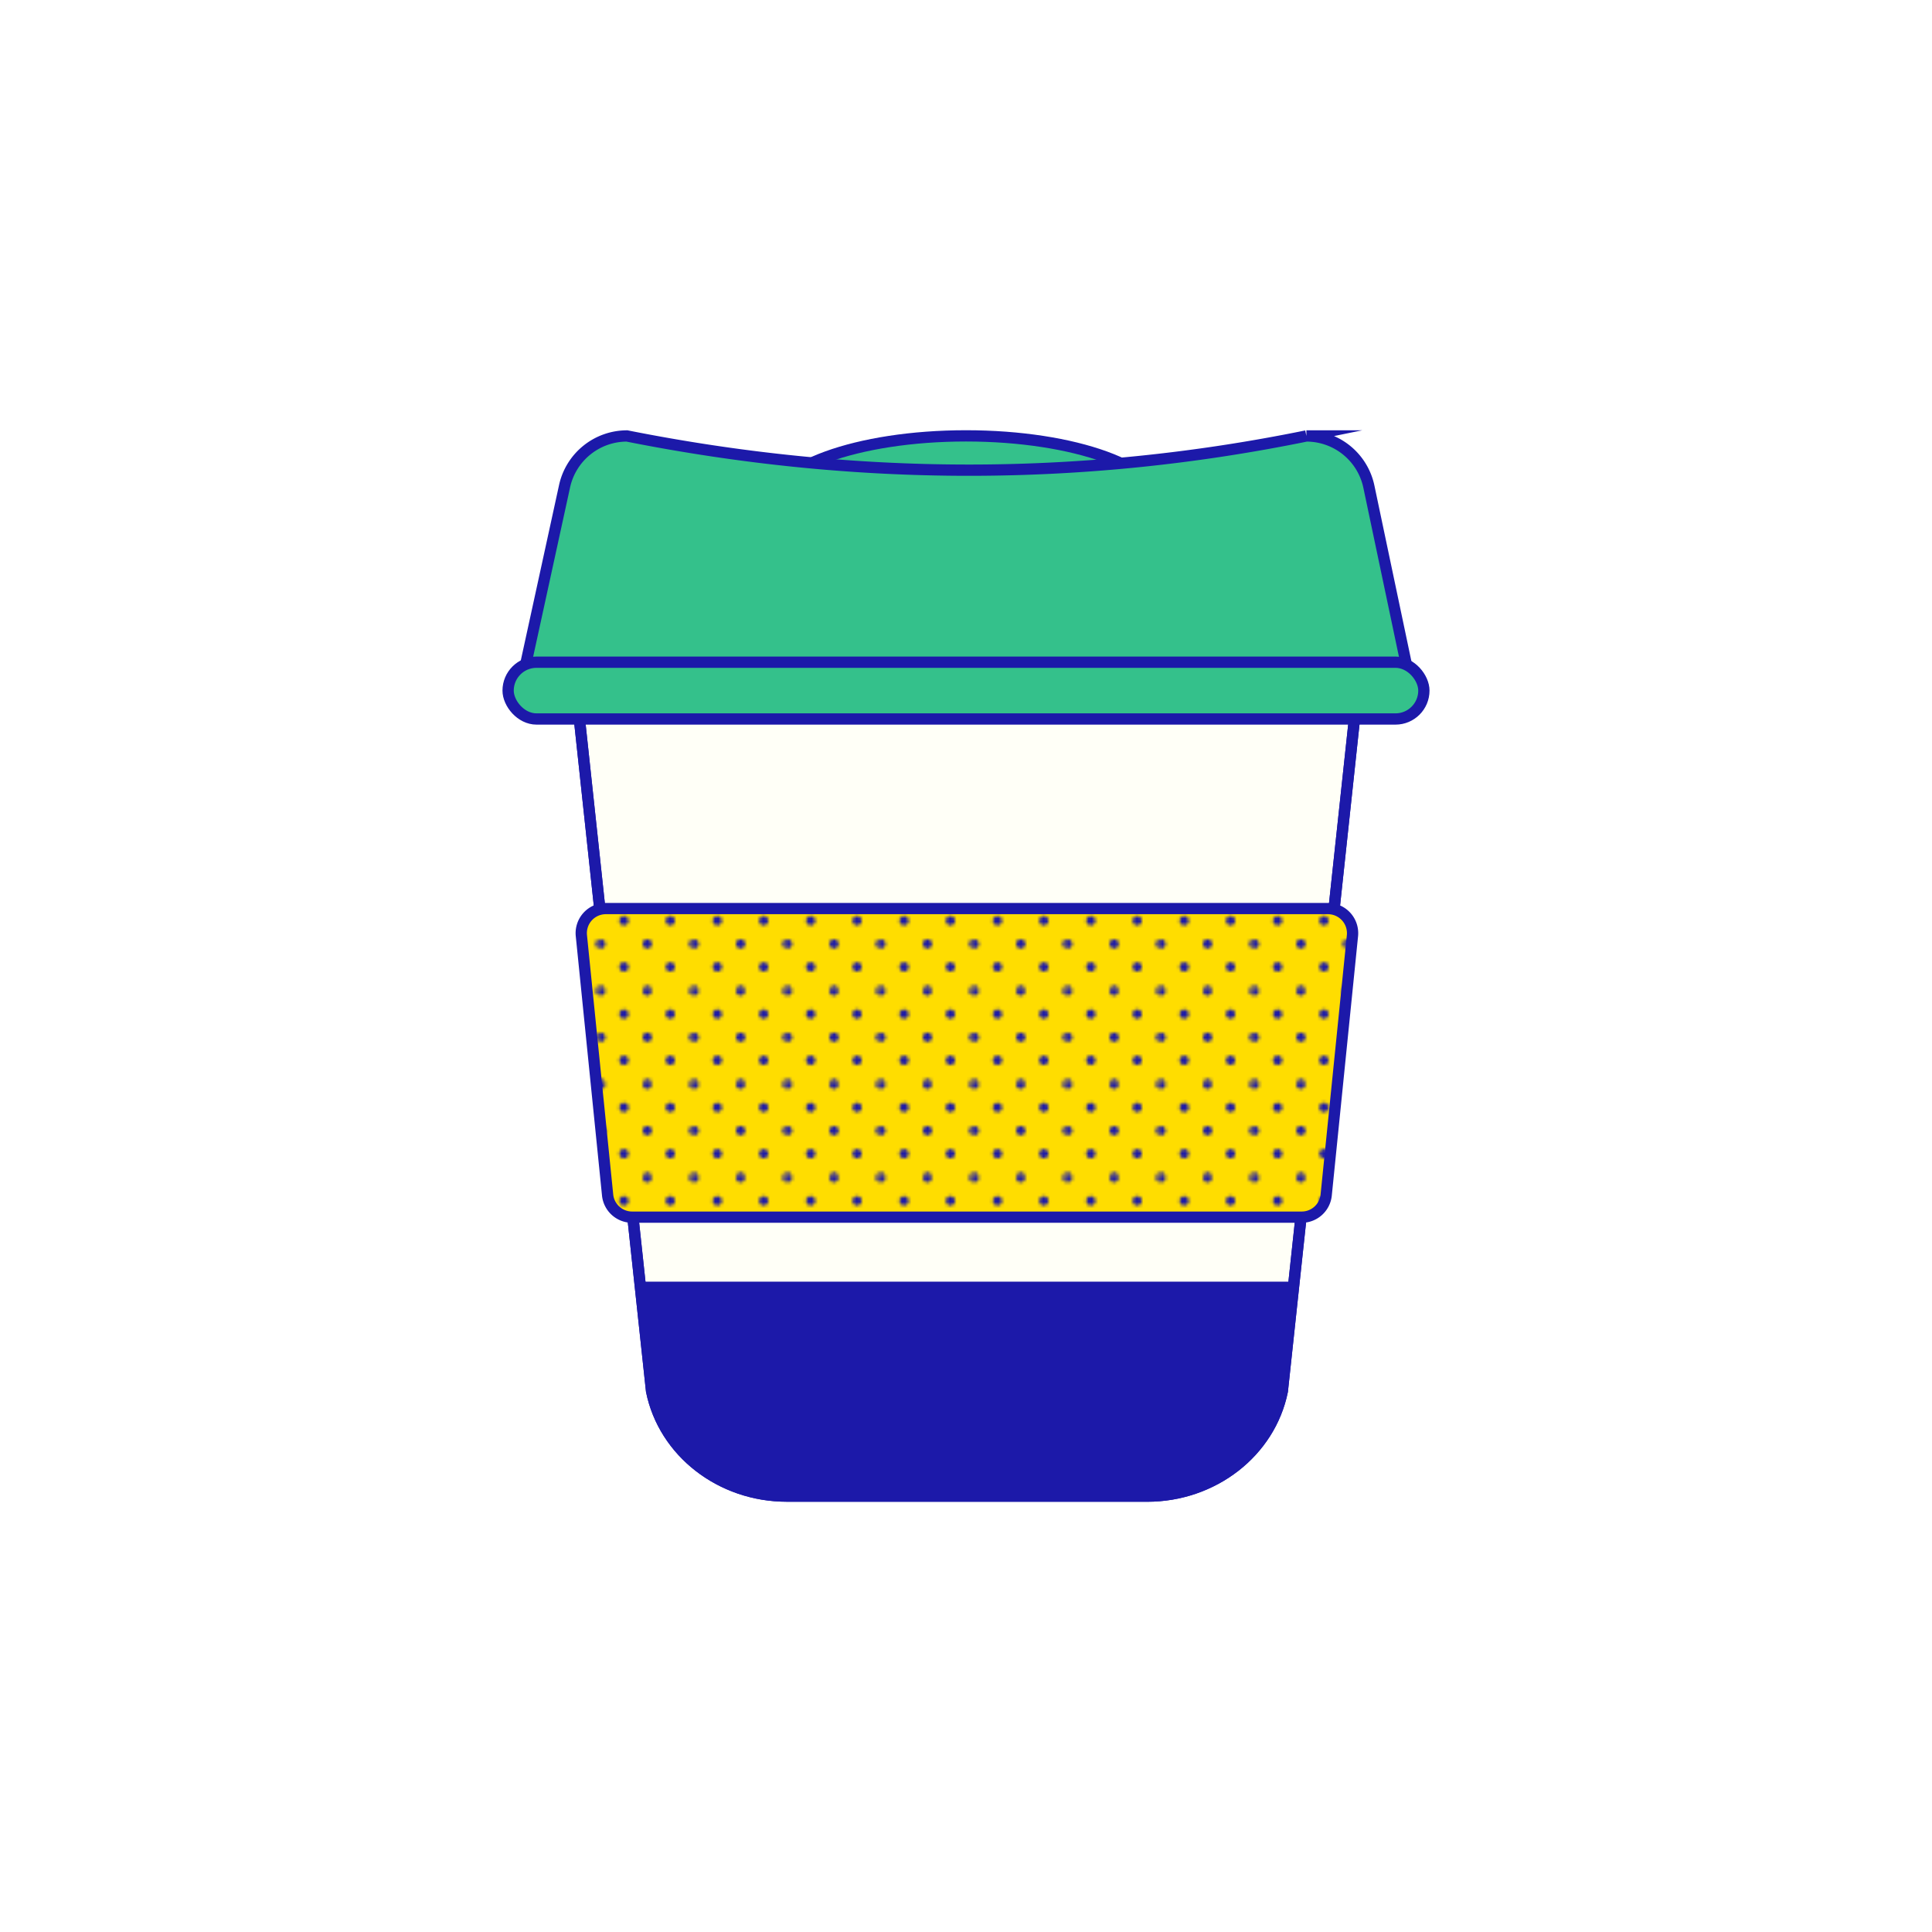 <?xml version="1.0" encoding="UTF-8"?>
<svg xmlns="http://www.w3.org/2000/svg" viewBox="0 0 600 600">
  <defs>
    <style>.cls-1,.cls-6{fill:none}.cls-2{fill:#1c19a9}.cls-3{fill:#fffff7}.cls-3,.cls-4,.cls-6,.cls-8{stroke:#1c19a9;stroke-miterlimit:10;stroke-width:3.5px}.cls-4{fill:#34c18b}.cls-5{clip-path:url(#clip-path)}.cls-7{fill:#fd0}.cls-8{fill:url(#Blue_dots_2)}</style>
    <clipPath id="clip-path">
      <path class="cls-1" d="M301.24 464.64h55c20.52 0 38.14-13.69 42-32.63l23.59-219.91H178.74L202.35 432c3.86 18.94 21.49 32.63 42 32.63h56.88z"></path>
    </clipPath>
    <pattern id="Blue_dots_2" data-name="Blue dots 2" width="28.8" height="28.8" patternTransform="translate(-683.42 46.73)" patternUnits="userSpaceOnUse">
      <path class="cls-1" d="M0 0H28.8V28.8H0z"></path>
      <path class="cls-2" d="M28.8 30.24a1.44 1.44 0 1 0-1.44-1.44 1.44 1.44 0 0 0 1.44 1.44zm-14.4 0A1.44 1.44 0 1 0 13 28.8a1.44 1.44 0 0 0 1.4 1.44zm14.4-14.4a1.44 1.44 0 1 0-1.44-1.44 1.44 1.44 0 0 0 1.44 1.44zm-14.4 0A1.44 1.44 0 1 0 13 14.4a1.44 1.44 0 0 0 1.4 1.44zM7.2 23a1.44 1.44 0 1 0-1.44-1.4A1.44 1.44 0 0 0 7.2 23zm14.4 0a1.44 1.44 0 1 0-1.44-1.44A1.44 1.44 0 0 0 21.6 23zM7.2 8.64A1.44 1.44 0 1 0 5.76 7.2 1.44 1.44 0 0 0 7.2 8.64zm14.4 0a1.44 1.44 0 1 0-1.44-1.44 1.44 1.44 0 0 0 1.44 1.44zM0 30.24a1.44 1.44 0 0 0 1.44-1.44A1.45 1.45 0 0 0 0 27.36a1.44 1.44 0 0 0-1.44 1.44A1.43 1.43 0 0 0 0 30.24zm0-14.4a1.44 1.44 0 0 0 1.44-1.44A1.45 1.45 0 0 0 0 13a1.44 1.44 0 0 0-1.44 1.4A1.43 1.43 0 0 0 0 15.84zm28.8-14.4A1.45 1.45 0 0 0 30.24 0a1.45 1.45 0 0 0-1.44-1.44A1.44 1.44 0 0 0 27.36 0a1.44 1.44 0 0 0 1.44 1.44zm-14.4 0A1.45 1.45 0 0 0 15.84 0a1.45 1.45 0 0 0-1.44-1.44A1.44 1.44 0 0 0 13 0a1.44 1.44 0 0 0 1.4 1.44zM0 1.44A1.45 1.45 0 0 0 1.44 0 1.45 1.45 0 0 0 0-1.44 1.44 1.44 0 0 0-1.44 0 1.44 1.44 0 0 0 0 1.44z"></path>
    </pattern>
  </defs>
  <g id="Layer_2" data-name="Layer 2">
    <path class="cls-3" d="M301.24 464.64h55c20.52 0 38.14-13.69 42-32.63l23.59-219.91H178.74L202.35 432c3.86 18.94 21.49 32.63 42 32.63h56.88z"></path>
    <ellipse class="cls-4" cx="300" cy="157.51" rx="61.04" ry="22.15"></ellipse>
    <path class="cls-4" d="M433.33 212.1H166.67a3.75 3.75 0 0 1-3.67-4.56L175.33 151a19.85 19.85 0 0 1 19.38-15.61c70.79 14.08 141.14 14.26 211 0a19.83 19.83 0 0 1 19.41 15.75L437 207.56a3.76 3.76 0 0 1-3.67 4.54z"></path>
    <g class="cls-5">
      <ellipse class="cls-3" cx="298.9" cy="481.55" rx="80.14" ry="40.71"></ellipse>
      <path class="cls-2" d="M149.92 398.03L437.09 398.03 410.48 482.12 171.52 492.42 149.92 398.03z"></path>
    </g>
    <path class="cls-6" d="M301.24 464.64h55c20.52 0 38.14-13.69 42-32.63l23.59-219.91H178.74L202.35 432c3.86 18.94 21.49 32.63 42 32.63h56.88z"></path>
    <path class="cls-7" d="M300.28 282.16h112.13a7.65 7.65 0 0 1 7.61 8.41l-8.16 80.56a7.64 7.64 0 0 1-7.6 6.87H196.31a7.65 7.65 0 0 1-7.61-6.87l-8.15-80.56a7.64 7.64 0 0 1 7.6-8.41z"></path>
    <path class="cls-8" d="M300.28 282.16h112.13a7.65 7.65 0 0 1 7.61 8.41l-8.16 80.56a7.64 7.64 0 0 1-7.6 6.87H196.31a7.65 7.65 0 0 1-7.61-6.87l-8.15-80.56a7.64 7.64 0 0 1 7.6-8.41z"></path>
    <rect class="cls-4" x="157.8" y="205.65" width="284.4" height="17.64" rx="8.82"></rect>
  </g>
</svg>
